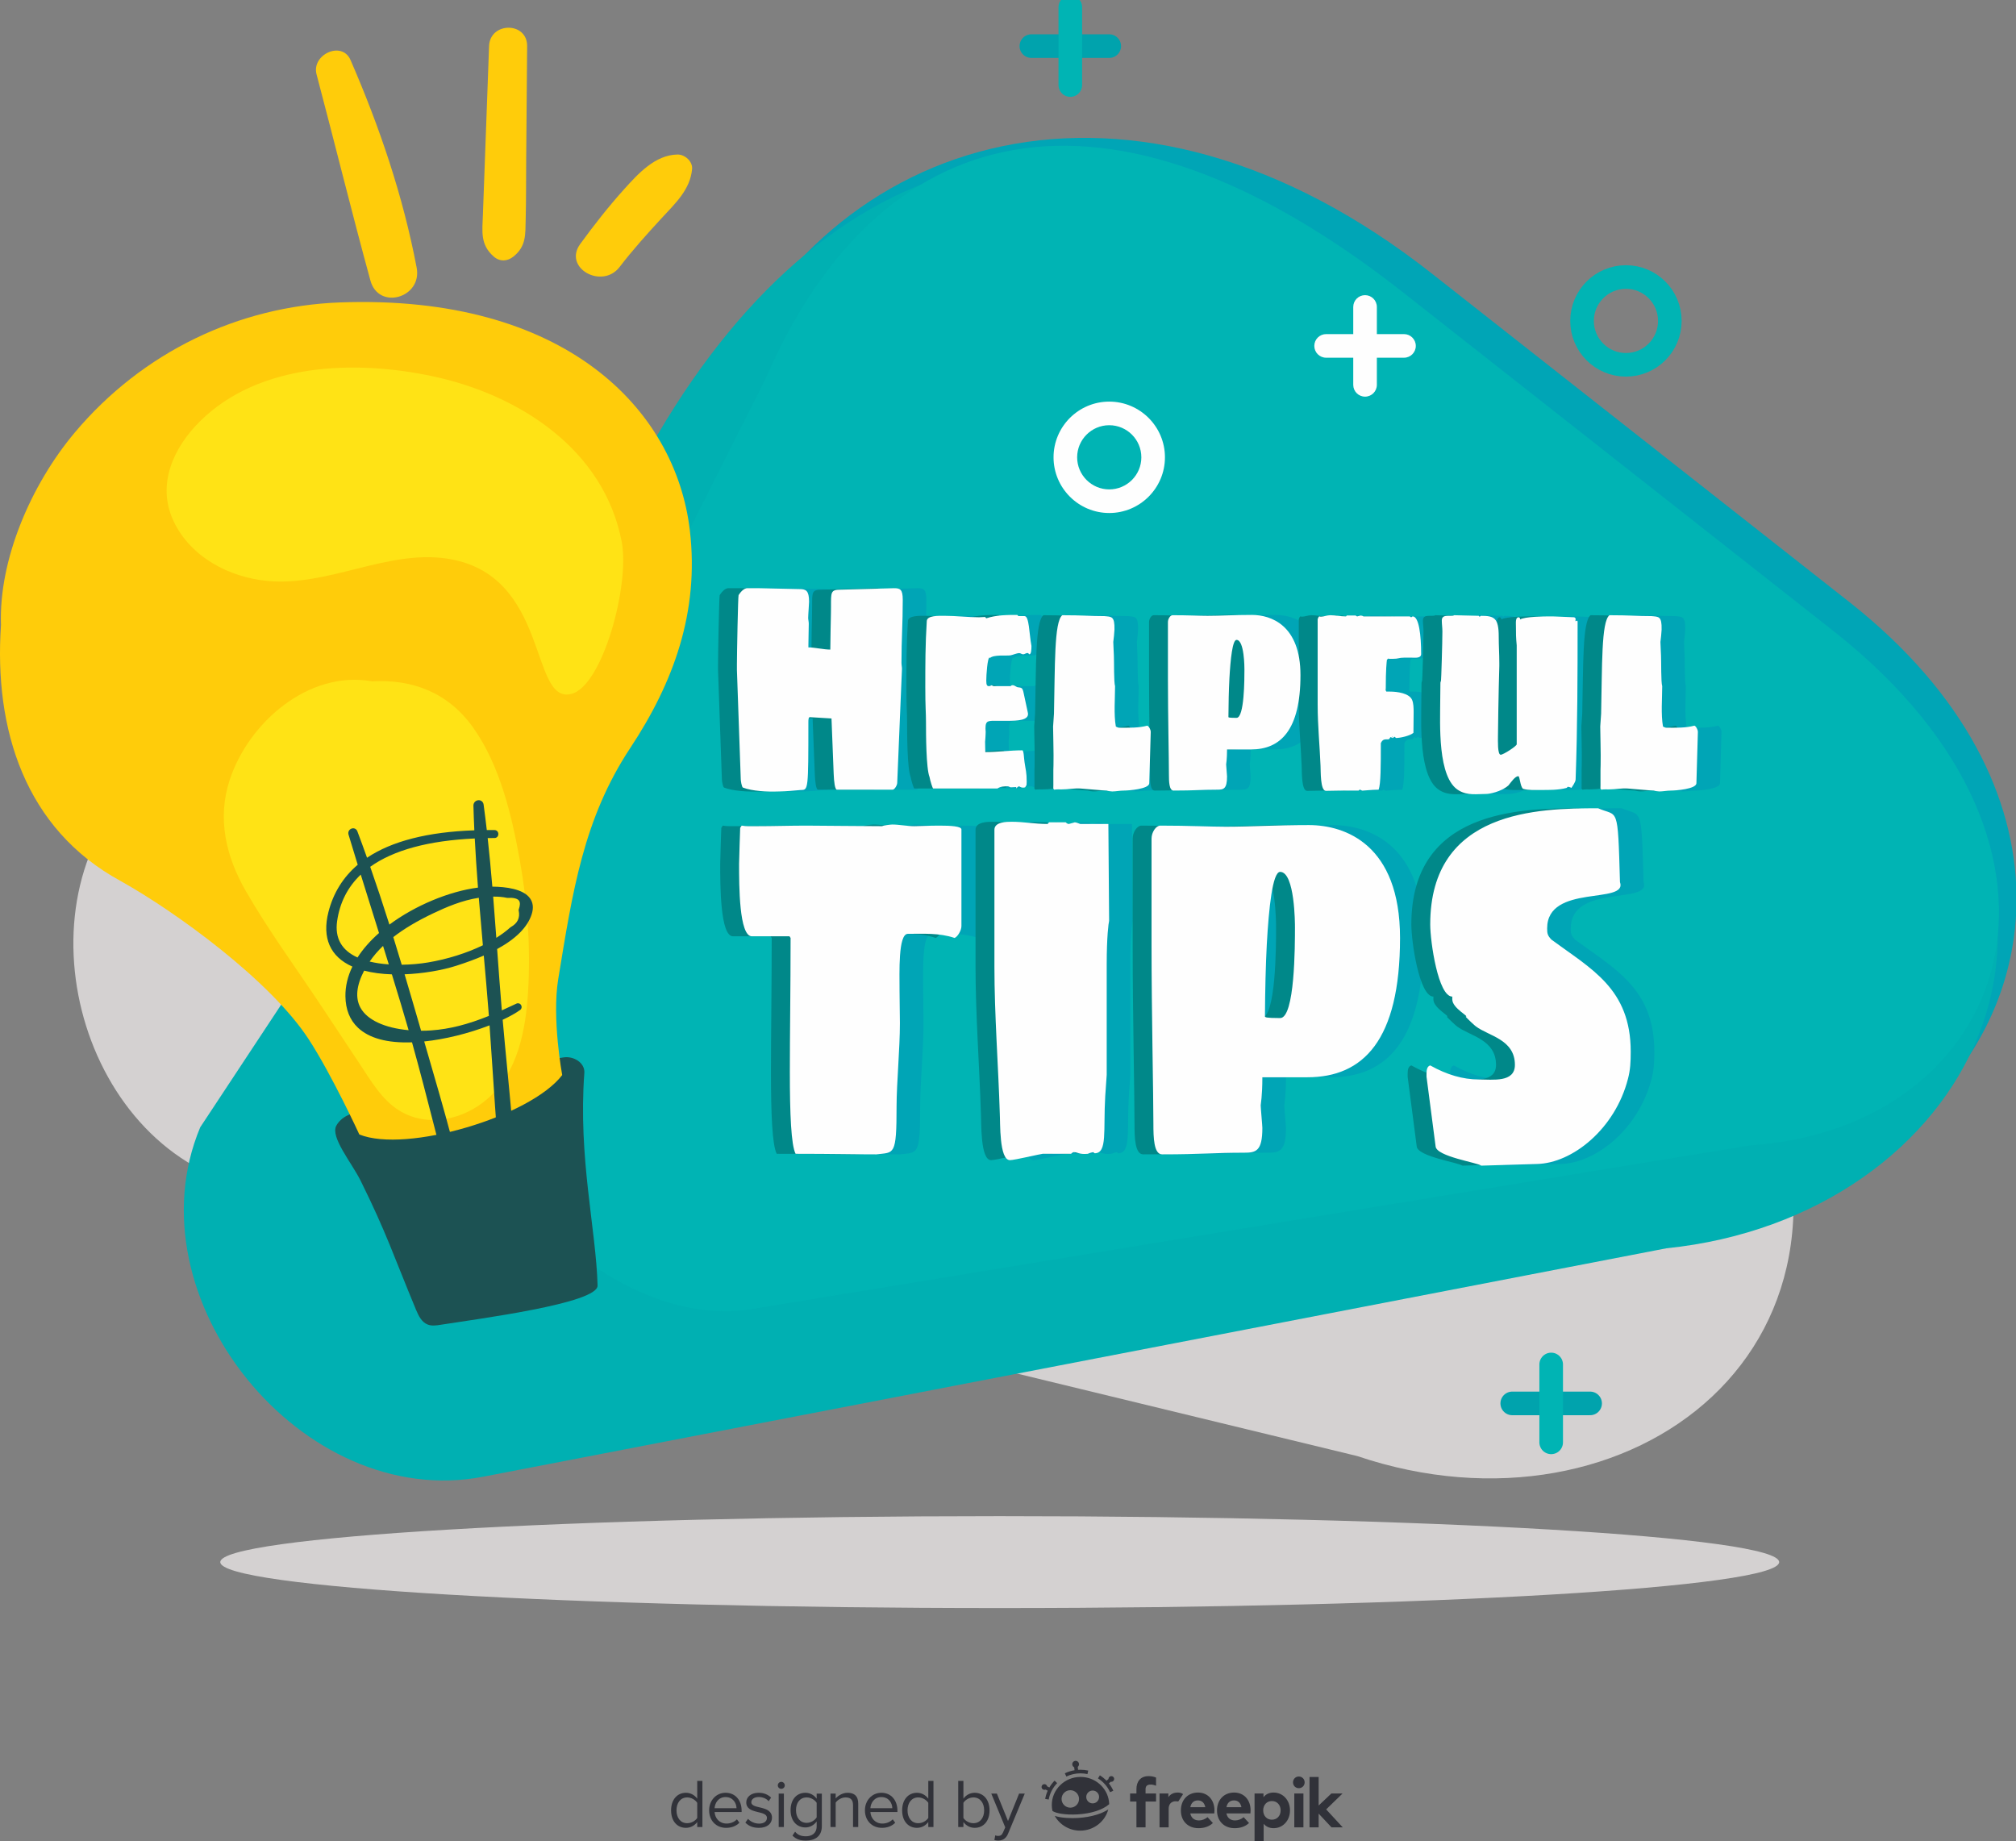 <?xml version="1.0" encoding="UTF-8"?>
<!DOCTYPE svg PUBLIC "-//W3C//DTD SVG 1.1//EN" "http://www.w3.org/Graphics/SVG/1.1/DTD/svg11.dtd">
<!-- Creator: CorelDRAW 2018 (64-Bit Evaluation Version) -->
<svg xmlns="http://www.w3.org/2000/svg" xml:space="preserve" width="150.636mm" height="137.583mm" version="1.1" style="shape-rendering:geometricPrecision; text-rendering:geometricPrecision; image-rendering:optimizeQuality; fill-rule:evenodd; clip-rule:evenodd"
viewBox="0 0 15063.6 13758.32"
 xmlns:xlink="http://www.w3.org/1999/xlink">
 <rect x="0" y="0" width="15063.6" height="13758.32" fill="#808080" stroke="none"/>
 <defs>
  <style type="text/css">
   <![CDATA[
    .str0 {stroke:#00B4B4;stroke-width:7.62;stroke-miterlimit:22.926}
    .str1 {stroke:#00B4B4;stroke-width:176.39;stroke-miterlimit:10}
    .str2 {stroke:#00A3AD;stroke-width:176.39;stroke-linecap:round;stroke-linejoin:round;stroke-miterlimit:10}
    .str3 {stroke:#00B4B4;stroke-width:176.39;stroke-linecap:round;stroke-linejoin:round;stroke-miterlimit:10}
    .fil9 {fill:none;fill-rule:nonzero}
    .fil5 {fill:#FEFEFE;fill-rule:nonzero}
    .fil0 {fill:#D4D1D1;fill-rule:nonzero}
    .fil1 {fill:#00A5B6;fill-rule:nonzero}
    .fil10 {fill:#313239;fill-rule:nonzero}
    .fil4 {fill:#008889;fill-rule:nonzero}
    .fil6 {fill:#1C5253;fill-rule:nonzero}
    .fil2 {fill:#00B0B2;fill-rule:nonzero}
    .fil3 {fill:#00B4B4;fill-rule:nonzero}
    .fil7 {fill:#FFCC0A;fill-rule:nonzero}
    .fil8 {fill:#FFE315;fill-rule:nonzero}
   ]]>
  </style>
 </defs>
 <g id="Layer_x0020_1">
  <path class="fil0" d="M13293.93 11672.17c0,189.7 -2607.48,343.43 -5823.97,343.43 -3216.49,0 -5824,-153.73 -5824,-343.43 0,-189.65 2607.51,-343.46 5824,-343.46 3216.49,0 5823.97,153.81 5823.97,343.46z"/>
  <path class="fil1" d="M13293.93 8901.88l-7464.67 725.98c-1140.71,186.97 -2476.03,-1290.6 -2182.25,-2414.87l1694.29 -4296.06c836.19,-1931.7 3112.56,-2646.85 5366.84,-865.64l3121.41 2455.97c853.88,676.81 1225.98,1455.67 1237.58,2173.8l0 70.66c-16.58,985.65 -713.1,1845.28 -1773.2,2150.16z"/>
  <path class="fil0" d="M10141.23 10879.73l-8303.86 -2013.23c-1271.11,-308.23 -1742.35,-2179.78 -770.13,-3058.66l5039.83 -3083.2c2007.2,-1372.24 4005.02,-1099.08 5227.99,1425.25l1748.48 3586.06c1114.95,2312.21 -903.26,3833.11 -2942.31,3143.78z"/>
  <path class="fil2" d="M12451.32 9327.37l-8840.54 1706.67c-1353.27,261.26 -2647.3,-1336.29 -2114.77,-2610.84l3424.42 -5186.97c1298.86,-2204.93 3330.54,-2819.22 5637.04,-922.44l3287.22 2689.65c2107.67,1739.69 865.36,4092.82 -1393.37,4323.93z"/>
  <path class="fil3 str0" d="M13071.22 8555.63l-7452 1221.81c-1140.75,187.01 -2476.03,-1290.6 -2182.27,-2414.84l2287.5 -4531.36c836.19,-1931.7 2519.36,-2411.58 4773.65,-630.37l3210.91 2526.38c2060.75,1633.43 1293.32,3700 -637.79,3828.38z"/>
  <path class="fil1" d="M6380.5 4853.76c-48.74,0 -118.16,-16.46 -163.94,-16.46 0,-65.84 2.95,-118.51 2.95,-176.67 0,-16.46 -4.43,-30.72 -4.43,-42.79 0,-23.05 6.65,-104.25 6.65,-121.81 0,-82.3 -22.9,-94.37 -70.16,-94.37 -5.17,0 -293.18,-6.58 -300.57,-6.58l-86.4 0c-33.97,-3.29 -62.04,40.6 -69.42,51.57 -4.44,6.59 -12.56,442.23 -12.56,516.85l0 21.94 0 20.85 28.81 817.52c0,7.68 6.64,58.16 16.98,61.45 70.89,26.33 177.24,31.82 268.82,28.53 53.17,-1.1 107.82,-5.49 163.94,-10.98 54.65,0 55.39,-2.19 55.39,-505.87 0,-13.16 0,-38.4 11.08,-38.4 7.38,0 159.51,9.87 161.72,9.87l16.25 412.6c2.22,61.45 9.6,119.61 24.37,119.61l415.78 0c15.51,0 34.71,-34.02 34.71,-51.57l35.44 -851.54c0,-14.26 -3.69,-28.53 -3.69,-44.99 0,-178.86 9.6,-288.59 9.6,-470.75 0,-79.01 -19.94,-86.69 -65.72,-86.69 -36.19,0 -361.87,10.97 -399.53,10.97 -73.85,0 -70.9,19.75 -70.9,125.1 0,8.78 -0.73,91.08 -2.95,168.99l-2.22 153.62zm709.7 280.92c0,150.34 5.17,186.55 5.17,264.46 0,85.59 0.74,342.37 26.59,407.11 5.9,31.82 22.89,85.59 27.32,85.59l452.7 0 27.32 0c22.9,-16.46 55.39,-16.46 78.28,-16.46 5.91,0 15.52,7.68 21.42,7.68 11.82,0 34.71,-2.19 40.62,-2.19l0 10.97c2.21,-4.39 16.99,-16.46 19.94,-16.46 5.9,0 11.81,9.88 31.75,9.88 2.22,0 5.91,0 8.87,-1.1 2.21,0 3.69,0 5.9,-1.1l10.34 -16.46c0,-3.29 0,-6.58 0.74,-9.87 0,-5.49 0.74,-10.98 0.74,-14.27 0,-73.52 -8.13,-89.98 -16.25,-148.14 -4.43,-27.43 -5.17,-87.79 -16.99,-87.79 -90.83,0 -184.62,13.17 -276.19,13.17 0,-10.97 -1.48,-50.47 -1.48,-76.81l2.22 -27.43c0.74,-16.46 2.21,-35.12 2.21,-48.29 -0.74,-2.19 -0.74,-4.39 -0.74,-7.68 -0.73,-4.39 -0.73,-9.87 -0.73,-17.56 0,-62.54 23.63,-55.96 95.26,-55.96l66.46 0c81.24,0 161.74,-4.39 155.83,-55.96l-31.76 -148.14c-9.6,-49.38 -17.72,-41.7 -47.26,-47.19 -11.81,-3.29 -23.63,-17.56 -40.62,-14.26 -2.21,0 -8.12,3.29 -10.34,6.58l-128.5 0c-3.69,-3.29 -14.03,-6.58 -16.98,-6.58 -2.95,4.39 -9.6,6.58 -14.77,6.58 -15.51,0 -21.41,-6.58 -21.41,-41.7 0,-38.41 8.12,-173.38 25.84,-173.38l0 6.59c26.59,-29.63 128.5,-16.46 155.82,-21.95 17.73,-3.29 46.53,-16.46 64.99,-16.46 11.08,0 16.25,8.78 28.8,8.78 14.03,0 22.16,-12.07 36.19,-8.78 2.21,0 8.12,8.78 10.34,8.78 14.03,0 15.51,-35.12 15.51,-62.55 -17.73,-94.37 -16.25,-222.76 -51.7,-222.76l-47.26 0c-2.22,-5.48 -5.17,-8.78 -7.39,-8.78 -73.85,0 -155.08,0 -231.14,25.24l-8.87 -9.87c-15.51,0 -28.8,2.19 -44.31,2.19 -86.4,0 -170.59,-10.97 -256.99,-10.97 -42.1,0 -134.41,-4.39 -134.41,40.6 -11.08,172.28 -11.08,329.2 -11.08,492.7zm954.88 294.09c0,53.77 5.17,201.91 2.96,287.5 -2.22,23.04 0,173.38 -1.48,175.57l6.65 8.78c17.72,-3.29 36.18,-2.19 56.86,-2.19 49.48,0 93.79,-9.88 141.05,-6.59 13.29,0 165.42,15.36 194.97,15.36 5.9,3.3 34.7,6.59 40.61,6.59 27.32,0 57.6,-6.59 87.88,-6.59 32.5,0 186.1,-10.97 189.06,-53.77l11.07 -384.06c0,-18.66 -14.03,-42.8 -25.85,-47.19 -64.98,17.56 -135.14,15.37 -200.12,15.37 -14.03,0 -19.2,0 -34.72,-8.78 -16.24,-88.89 -5.9,-212.89 -5.9,-301.77 -9.6,-29.63 -6.65,-179.96 -8.86,-228.25 0,-8.77 -4.44,-87.78 -4.44,-102.05 2.22,-8.78 8.87,-82.3 8.87,-92.17 2.21,-102.06 -22.16,-95.47 -75.33,-100.96 -109.3,0 -158.77,-6.58 -314.6,-6.58 -61.29,48.28 -53.91,379.68 -62.04,735.21l-6.64 96.57zm858.13 -351.15c0,261.17 7.39,589.27 7.39,708.88 0,52.67 1.47,120.7 34.7,120.7 159.52,0 203.83,-6.58 326.42,-6.58 47.26,0 73.11,-5.49 73.11,-98.76 0,-8.78 -6.65,-81.2 -6.65,-89.98 0,-4.39 6.65,-36.21 6.65,-111.93l179.46 0c221.55,0 369.25,-145.94 369.25,-555.25 0,-373.09 -219.34,-449.91 -363.34,-449.91 -130.72,0 -236.33,6.59 -330.85,6.59 -62.03,0 -145.48,-4.39 -261.43,-4.39 -16.98,0 -34.71,26.33 -34.71,51.57l0 429.06zm451.96 280.92c0.74,-107.54 2.96,-204.11 7.38,-288.6 8.13,-144.85 22.9,-288.6 53.18,-288.6 59.08,0 59.08,209.59 59.08,220.56 0,71.33 0,362.12 -59.08,362.12 -30.28,0 -45.05,-1.09 -53.18,-2.19 -4.42,-1.1 -6.64,-2.2 -7.38,-3.29zm666.86 -88.89c0,150.34 15.51,303.96 21.42,453.2 2.22,36.21 -2.96,186.55 40.62,186.55 18.46,0 125.54,-2.2 130.71,-2.2l112.99 0c2.22,-3.29 8.13,-6.58 10.34,-6.58 8.12,0 10.34,9.88 25.85,6.58 1.47,0 74.59,-6.58 113.73,-6.58 16.25,-44.99 16.25,-178.87 16.25,-347.85 17.72,-38.41 37.66,-24.15 62.03,-29.63 2.21,-3.29 8.86,-15.37 11.07,-15.37 5.91,0 8.87,6.59 14.78,6.59 8.12,0 7.38,-8.78 15.5,-8.78 5.91,0 5.17,8.78 10.34,8.78 30.28,0 102.66,-15.36 129.98,-38.41 0,-55.96 1.47,-94.37 1.47,-152.53 0,-34.01 -0.74,-69.13 -11.81,-94.37 -21.42,-49.38 -111.51,-61.45 -164.69,-61.45l-27.32 0c-9.6,-13.17 -3.69,-23.04 -4.43,-21.95 0,-143.75 6.65,-201.9 8.86,-216.17l10.34 -8.78c5.17,3.29 19.2,2.2 33.23,2.2 44.31,0 44.31,-8.78 83.45,-8.78l60.56 0c20.68,0 67.94,6.58 67.94,-27.44 0,-140.45 -16.24,-280.91 -63.51,-280.91 -2.21,0 -8.12,6.58 -10.34,6.58 -2.22,0 -8.86,-3.29 -11.07,-6.58l-346.36 0c-2.95,-3.3 -15.51,-6.59 -20.68,-6.59 -1.47,0 -23.63,6.59 -25.85,6.59 -2.21,0 -8.86,-3.3 -11.08,-6.59l-66.46 0 -5.9 6.59c-42.1,0 -79.77,-8.78 -118.17,-8.78 -25.84,0 -46.52,10.97 -70.89,10.97 -5.17,0 -6.65,-2.19 -11.82,-2.19 -5.17,4.39 -11.08,18.65 -11.08,23.04l0 640.84zm559.79 233.74c0.74,0 1.47,1.09 1.47,4.38l0 1.1c0,1.1 -0.73,1.1 -1.47,1.1 -0.75,0 -1.49,0 -2.22,-1.1 -0.74,0 -0.74,0 -0.74,-1.1 0,-3.29 0.74,-4.38 2.96,-4.38zm974.81 390.65c42.1,12.07 90.1,8.77 134.41,8.77 61.29,0 129.24,1.1 190.53,-15.36 2.22,0 8.13,-8.78 10.34,-8.78 5.17,0 22.89,5.49 25.84,8.78 8.13,-12.07 31.76,-44.99 31.76,-63.64 14.03,-395.04 14.77,-779.11 14.77,-1177.44 0,-5.49 -1.48,-8.78 -4.43,-8.78 -2.96,0 -8.86,4.39 -11.82,4.39 0,-4.39 1.48,-10.97 1.48,-15.36 0,-7.69 -1.48,-8.78 -10.34,-14.27l-160.25 -6.58 -25.85 0c-33.97,0 -184.62,1.09 -217.85,23.04l0 -2.19c0,-8.78 -7.39,-14.27 -10.35,-14.27 -26.58,0 -21.41,38.41 -21.41,68.04 0,53.76 0,81.2 5.91,141.55l0 739.6c0,13.17 -99.7,77.91 -119.64,77.91 -24.37,0 -20.67,-105.34 -20.67,-136.06 0,-28.54 4.42,-339.08 10.33,-526.72l0 -21.95c0,-70.23 -4.43,-127.29 -4.43,-197.52 0,-139.36 -32.49,-155.82 -132.93,-155.82l-9.6 6.58c-2.21,0 -5.91,-3.29 -5.91,-6.58l-184.62 -4.39c-5.91,4.39 -14.77,4.39 -24.38,4.39l-22.15 0c-22.89,0 -45.78,4.39 -45.78,34.01 0,29.63 4.42,53.77 4.42,83.4 0,80.11 -8.85,367.61 -10.33,366.51l-4.43 15.36c0,13.17 -1.48,111.93 -1.48,139.37 0,160.21 -22.89,575 140.32,667.17 65.72,38.41 134.4,25.24 203.08,25.24 21.42,0 109.3,-14.26 166.16,-63.64 21.42,-26.34 50.22,-69.13 73.86,-69.13 11.81,0 13.29,76.81 35.44,94.37zm576.77 -465.27c0,53.77 5.17,201.91 2.96,287.5 -2.23,23.04 0,173.38 -1.49,175.57l6.65 8.78c17.72,-3.29 36.19,-2.19 56.86,-2.19 49.48,0 93.79,-9.88 141.06,-6.59 13.29,0 165.42,15.36 194.96,15.36 5.91,3.3 34.71,6.59 40.62,6.59 27.32,0 57.6,-6.59 87.88,-6.59 32.5,0 186.1,-10.97 189.06,-53.77l11.07 -384.06c0,-18.66 -14.03,-42.8 -25.85,-47.19 -64.98,17.56 -135.14,15.37 -200.12,15.37 -14.04,0 -19.21,0 -34.72,-8.78 -16.24,-88.89 -5.91,-212.89 -5.91,-301.77 -9.59,-29.63 -6.64,-179.96 -8.85,-228.25 0,-8.77 -4.44,-87.78 -4.44,-102.05 2.22,-8.78 8.86,-82.3 8.86,-92.17 2.22,-102.06 -22.15,-95.47 -75.32,-100.96 -109.3,0 -158.78,-6.58 -314.6,-6.58 -61.3,48.28 -53.91,379.68 -62.04,735.21l-6.64 96.57z"/>
  <path class="fil1" d="M6083.67 7008.41c0,372.37 -5.54,715.94 -5.54,997.79 0,322.99 9.7,549.3 42.93,615.13 292.13,0 400.13,4.11 603.65,4.11 132.92,-16.45 150.92,16.46 150.92,-362.08 0,-166.64 24.92,-427.92 24.92,-619.24 0,-72.01 -2.76,-156.36 -2.76,-240.71 0,-137.84 -11.08,-425.86 62.3,-425.86 114.92,0 233.99,-8.23 348.9,30.86 22.16,-8.23 51.23,-55.54 51.23,-88.46l0 -722.11c0,-24.69 -80.3,-28.8 -164.76,-28.8 -78.91,0 -159.22,4.11 -186.91,4.11 -56.77,0 -113.53,-12.34 -164.76,-12.34 -11.08,0 -65.07,6.17 -76.15,12.34 -91.38,0 -519.2,-4.11 -564.89,-4.11 -126,0 -250.61,4.11 -376.61,4.11 -37.37,0 -74.76,2.06 -107.99,-4.11l-11.07 16.46c0,6.17 -8.31,230.41 -8.31,269.5 0,160.47 0,541.07 95.54,541.07l281.06 0 8.3 12.34zm2362.03 1022.48l0 -820.86c0,-213.96 13.85,-312.71 18.01,-329.17l-5.54 -724.16 -210.45 0c-5.54,-2.06 -30.46,-12.35 -40.16,-12.35 -1.38,0 -41.53,12.35 -47.07,12.35 -4.15,0 -16.62,-6.18 -20.77,-12.35l-124.61 0 -11.07 12.35c-98.31,0 -178.61,-16.46 -267.22,-16.46 -37.39,0 -130.15,0 -130.15,59.66l0 1022.47c0,360.03 29.08,740.63 40.15,1096.54 4.16,65.83 -5.53,349.74 76.15,349.74 33.23,0 232.6,-47.32 243.68,-47.32l213.22 0c4.15,-6.17 15.23,-12.34 19.38,-12.34 31.85,0 40.16,18.51 105.23,12.34l15.23 -6.17c9.69,-2.06 19.38,-6.17 24.92,-6.17 4.16,0 6.93,8.22 11.08,8.22 96.92,0 63.69,-170.75 78.92,-425.85l11.07 -160.47zm335.07 -960.76c0,489.64 13.84,1104.77 13.84,1329.01 0,98.75 2.77,226.3 65.07,226.3 299.07,0 382.14,-12.34 611.98,-12.34 88.6,0 137.07,-10.29 137.07,-185.16 0,-16.45 -12.47,-152.24 -12.47,-168.69 0,-8.23 12.47,-67.89 12.47,-209.85l336.44 0c415.37,0 692.27,-273.62 692.27,-1040.99 0,-699.48 -411.21,-843.49 -681.19,-843.49 -245.07,0 -443.06,12.35 -620.28,12.35 -116.3,0 -272.76,-8.23 -490.13,-8.23 -31.85,0 -65.07,49.37 -65.07,96.69l0 804.4zm847.34 526.67c1.39,-201.62 5.54,-382.66 13.84,-541.07 15.23,-271.56 42.93,-541.07 99.69,-541.07 110.76,0 110.76,392.95 110.76,413.52 0,133.72 0,678.9 -110.76,678.9 -56.76,0 -84.46,-2.05 -99.69,-4.11 -8.3,-2.06 -12.45,-4.11 -13.84,-6.17zm1207.32 448.49l67.85 520.49c5.54,76.12 315.67,121.38 340.6,144.01l416.74 -12.34c265.83,-6.17 584.28,-263.33 679.81,-635.7 18.01,-67.89 20.77,-127.56 20.77,-203.68 0,-471.12 -294.9,-617.18 -592.58,-837.31 -29.08,-30.86 -31.84,-45.26 -31.84,-84.35 0,-335.34 605.04,-174.87 544.12,-345.63 -16.62,-586.32 -13.84,-485.52 -163.38,-551.35 -443.05,0 -1254.39,12.34 -1254.39,868.18 0,129.61 59.53,539.01 164.75,539.01l0 20.57c0,67.89 132.92,129.61 99.7,129.61 16.61,18.51 69.22,67.89 76.14,72 94.15,72.01 292.14,96.7 292.14,288.02 0,133.73 -164.76,109.04 -269.98,109.04 -117.69,0 -238.15,-34.97 -362.75,-104.92 -22.16,6.17 -27.7,30.86 -27.7,61.72l0 22.63z"/>
  <path class="fil4" d="M6063 4853.76c-48.74,0 -118.16,-16.46 -163.94,-16.46 0,-65.84 2.95,-118.51 2.95,-176.67 0,-16.46 -4.43,-30.72 -4.43,-42.79 0,-23.05 6.65,-104.25 6.65,-121.81 0,-82.3 -22.9,-94.37 -70.16,-94.37 -5.17,0 -293.18,-6.58 -300.57,-6.58l-86.4 0c-33.97,-3.29 -62.04,40.6 -69.42,51.57 -4.44,6.59 -12.56,442.23 -12.56,516.85l0 21.94 0 20.85 28.81 817.52c0,7.68 6.64,58.16 16.98,61.45 70.89,26.33 177.24,31.82 268.82,28.53 53.17,-1.1 107.82,-5.49 163.94,-10.98 54.65,0 55.39,-2.19 55.39,-505.87 0,-13.16 0,-38.4 11.08,-38.4 7.38,0 159.51,9.87 161.72,9.87l16.25 412.6c2.22,61.45 9.6,119.61 24.37,119.61l415.78 0c15.51,0 34.71,-34.02 34.71,-51.57l35.44 -851.54c0,-14.26 -3.69,-28.53 -3.69,-44.99 0,-178.86 9.6,-288.59 9.6,-470.75 0,-79.01 -19.94,-86.69 -65.72,-86.69 -36.19,0 -361.87,10.97 -399.53,10.97 -73.85,0 -70.9,19.75 -70.9,125.1 0,8.78 -0.73,91.08 -2.95,168.99l-2.22 153.62zm709.7 280.92c0,150.34 5.17,186.55 5.17,264.46 0,85.59 0.74,342.37 26.59,407.11 5.9,31.82 22.89,85.59 27.32,85.59l452.7 0 27.32 0c22.9,-16.46 55.39,-16.46 78.28,-16.46 5.91,0 15.52,7.68 21.42,7.68 11.82,0 34.71,-2.19 40.62,-2.19l0 10.97c2.21,-4.39 16.99,-16.46 19.94,-16.46 5.9,0 11.81,9.88 31.75,9.88 2.22,0 5.91,0 8.87,-1.1 2.21,0 3.69,0 5.9,-1.1l10.34 -16.46c0,-3.29 0,-6.58 0.74,-9.87 0,-5.49 0.74,-10.98 0.74,-14.27 0,-73.52 -8.13,-89.98 -16.25,-148.14 -4.43,-27.43 -5.17,-87.79 -16.99,-87.79 -90.83,0 -184.62,13.17 -276.19,13.17 0,-10.97 -1.48,-50.47 -1.48,-76.81l2.22 -27.43c0.74,-16.46 2.21,-35.12 2.21,-48.29 -0.74,-2.19 -0.74,-4.39 -0.74,-7.68 -0.73,-4.39 -0.73,-9.87 -0.73,-17.56 0,-62.54 23.63,-55.96 95.26,-55.96l66.46 0c81.24,0 161.74,-4.39 155.83,-55.96l-31.76 -148.14c-9.6,-49.38 -17.72,-41.7 -47.26,-47.19 -11.81,-3.29 -23.63,-17.56 -40.62,-14.26 -2.21,0 -8.12,3.29 -10.34,6.58l-128.5 0c-3.69,-3.29 -14.03,-6.58 -16.98,-6.58 -2.95,4.39 -9.6,6.58 -14.77,6.58 -15.51,0 -21.41,-6.58 -21.41,-41.7 0,-38.41 8.12,-173.38 25.84,-173.38l0 6.59c26.59,-29.63 128.5,-16.46 155.82,-21.95 17.73,-3.29 46.53,-16.46 64.99,-16.46 11.08,0 16.25,8.78 28.8,8.78 14.03,0 22.16,-12.07 36.19,-8.78 2.21,0 8.12,8.78 10.34,8.78 14.03,0 15.51,-35.12 15.51,-62.55 -17.73,-94.37 -16.25,-222.76 -51.7,-222.76l-47.26 0c-2.22,-5.48 -5.17,-8.78 -7.39,-8.78 -73.85,0 -155.08,0 -231.14,25.24l-8.87 -9.87c-15.51,0 -28.8,2.19 -44.31,2.19 -86.4,0 -170.59,-10.97 -256.99,-10.97 -42.1,0 -134.41,-4.39 -134.41,40.6 -11.08,172.28 -11.08,329.2 -11.08,492.7zm954.88 294.09c0,53.77 5.17,201.91 2.96,287.5 -2.22,23.04 0,173.38 -1.48,175.57l6.65 8.78c17.72,-3.29 36.18,-2.19 56.86,-2.19 49.48,0 93.79,-9.88 141.05,-6.59 13.29,0 165.42,15.36 194.97,15.36 5.9,3.3 34.7,6.59 40.61,6.59 27.32,0 57.6,-6.59 87.88,-6.59 32.5,0 186.1,-10.97 189.06,-53.77l11.07 -384.06c0,-18.66 -14.03,-42.8 -25.85,-47.19 -64.98,17.56 -135.14,15.37 -200.12,15.37 -14.03,0 -19.2,0 -34.72,-8.78 -16.24,-88.89 -5.9,-212.89 -5.9,-301.77 -9.6,-29.63 -6.65,-179.96 -8.86,-228.25 0,-8.77 -4.44,-87.78 -4.44,-102.05 2.22,-8.78 8.87,-82.3 8.87,-92.17 2.21,-102.06 -22.16,-95.47 -75.33,-100.96 -109.3,0 -158.77,-6.58 -314.6,-6.58 -61.29,48.28 -53.91,379.68 -62.04,735.21l-6.64 96.57zm858.13 -351.15c0,261.17 7.39,589.27 7.39,708.88 0,52.67 1.47,120.7 34.7,120.7 159.52,0 203.83,-6.58 326.42,-6.58 47.26,0 73.11,-5.49 73.11,-98.76 0,-8.78 -6.65,-81.2 -6.65,-89.98 0,-4.39 6.65,-36.21 6.65,-111.93l179.46 0c221.55,0 369.25,-145.94 369.25,-555.25 0,-373.09 -219.34,-449.91 -363.34,-449.91 -130.72,0 -236.33,6.59 -330.85,6.59 -62.03,0 -145.48,-4.39 -261.43,-4.39 -16.98,0 -34.71,26.33 -34.71,51.57l0 429.06zm451.96 280.92c0.74,-107.54 2.96,-204.11 7.38,-288.6 8.13,-144.85 22.9,-288.6 53.18,-288.6 59.08,0 59.08,209.59 59.08,220.56 0,71.33 0,362.12 -59.08,362.12 -30.28,0 -45.05,-1.09 -53.18,-2.19 -4.42,-1.1 -6.64,-2.2 -7.38,-3.29zm666.86 -88.89c0,150.34 15.51,303.96 21.42,453.2 2.22,36.21 -2.96,186.55 40.62,186.55 18.46,0 125.54,-2.2 130.71,-2.2l112.99 0c2.22,-3.29 8.13,-6.58 10.34,-6.58 8.12,0 10.34,9.88 25.85,6.58 1.47,0 74.59,-6.58 113.73,-6.58 16.25,-44.99 16.25,-178.87 16.25,-347.85 17.72,-38.41 37.66,-24.15 62.03,-29.63 2.21,-3.29 8.86,-15.37 11.07,-15.37 5.91,0 8.87,6.59 14.78,6.59 8.12,0 7.38,-8.78 15.5,-8.78 5.91,0 5.17,8.78 10.34,8.78 30.28,0 102.66,-15.36 129.98,-38.41 0,-55.96 1.47,-94.37 1.47,-152.53 0,-34.01 -0.74,-69.13 -11.81,-94.37 -21.42,-49.38 -111.51,-61.45 -164.69,-61.45l-27.32 0c-9.6,-13.17 -3.69,-23.04 -4.43,-21.95 0,-143.75 6.65,-201.9 8.86,-216.17l10.34 -8.78c5.17,3.29 19.2,2.2 33.23,2.2 44.31,0 44.31,-8.78 83.45,-8.78l60.56 0c20.68,0 67.94,6.58 67.94,-27.44 0,-140.45 -16.24,-280.91 -63.51,-280.91 -2.21,0 -8.12,6.58 -10.34,6.58 -2.22,0 -8.86,-3.29 -11.07,-6.58l-346.36 0c-2.95,-3.3 -15.51,-6.59 -20.68,-6.59 -1.47,0 -23.63,6.59 -25.85,6.59 -2.21,0 -8.86,-3.3 -11.08,-6.59l-66.46 0 -5.9 6.59c-42.1,0 -79.77,-8.78 -118.17,-8.78 -25.84,0 -46.52,10.97 -70.89,10.97 -5.17,0 -6.65,-2.19 -11.82,-2.19 -5.17,4.39 -11.08,18.65 -11.08,23.04l0 640.84zm559.79 233.74c0.74,0 1.47,1.09 1.47,4.38l0 1.1c0,1.1 -0.73,1.1 -1.47,1.1 -0.75,0 -1.49,0 -2.22,-1.1 -0.74,0 -0.74,0 -0.74,-1.1 0,-3.29 0.74,-4.38 2.96,-4.38zm974.81 390.65c42.1,12.07 90.1,8.77 134.41,8.77 61.29,0 129.24,1.1 190.53,-15.36 2.22,0 8.13,-8.78 10.34,-8.78 5.17,0 22.89,5.49 25.84,8.78 8.13,-12.07 31.76,-44.99 31.76,-63.64 14.03,-395.04 14.77,-779.11 14.77,-1177.44 0,-5.49 -1.48,-8.78 -4.43,-8.78 -2.96,0 -8.86,4.39 -11.82,4.39 0,-4.39 1.48,-10.97 1.48,-15.36 0,-7.69 -1.48,-8.78 -10.34,-14.27l-160.25 -6.58 -25.85 0c-33.97,0 -184.62,1.09 -217.85,23.04l0 -2.19c0,-8.78 -7.39,-14.27 -10.35,-14.27 -26.58,0 -21.41,38.41 -21.41,68.04 0,53.76 0,81.2 5.91,141.55l0 739.6c0,13.17 -99.7,77.91 -119.64,77.91 -24.37,0 -20.67,-105.34 -20.67,-136.06 0,-28.54 4.42,-339.08 10.33,-526.72l0 -21.95c0,-70.23 -4.43,-127.29 -4.43,-197.52 0,-139.36 -32.49,-155.82 -132.93,-155.82l-9.6 6.58c-2.21,0 -5.91,-3.29 -5.91,-6.58l-184.62 -4.39c-5.91,4.39 -14.77,4.39 -24.38,4.39l-22.15 0c-22.89,0 -45.78,4.39 -45.78,34.01 0,29.63 4.42,53.77 4.42,83.4 0,80.11 -8.85,367.61 -10.33,366.51l-4.43 15.36c0,13.17 -1.48,111.93 -1.48,139.37 0,160.21 -22.89,575 140.32,667.17 65.72,38.41 134.4,25.24 203.08,25.24 21.42,0 109.3,-14.26 166.16,-63.64 21.42,-26.34 50.22,-69.13 73.86,-69.13 11.81,0 13.29,76.81 35.44,94.37zm576.77 -465.27c0,53.77 5.17,201.91 2.96,287.5 -2.23,23.04 0,173.38 -1.49,175.57l6.65 8.78c17.72,-3.29 36.19,-2.19 56.86,-2.19 49.48,0 93.79,-9.88 141.06,-6.59 13.29,0 165.42,15.36 194.96,15.36 5.91,3.3 34.71,6.59 40.62,6.59 27.32,0 57.6,-6.59 87.88,-6.59 32.5,0 186.1,-10.97 189.06,-53.77l11.07 -384.06c0,-18.66 -14.03,-42.8 -25.85,-47.19 -64.98,17.56 -135.14,15.37 -200.12,15.37 -14.04,0 -19.21,0 -34.72,-8.78 -16.24,-88.89 -5.91,-212.89 -5.91,-301.77 -9.59,-29.63 -6.64,-179.96 -8.85,-228.25 0,-8.77 -4.44,-87.78 -4.44,-102.05 2.22,-8.78 8.86,-82.3 8.86,-92.17 2.22,-102.06 -22.15,-95.47 -75.32,-100.96 -109.3,0 -158.78,-6.58 -314.6,-6.58 -61.3,48.28 -53.91,379.68 -62.04,735.21l-6.64 96.57z"/>
  <path class="fil4" d="M5766.17 7008.41c0,372.37 -5.54,715.94 -5.54,997.79 0,322.99 9.7,549.3 42.93,615.13 292.13,0 400.13,4.11 603.65,4.11 132.92,-16.45 150.92,16.46 150.92,-362.08 0,-166.64 24.92,-427.92 24.92,-619.24 0,-72.01 -2.76,-156.36 -2.76,-240.71 0,-137.84 -11.08,-425.86 62.3,-425.86 114.92,0 233.99,-8.23 348.9,30.86 22.16,-8.23 51.23,-55.54 51.23,-88.46l0 -722.11c0,-24.69 -80.3,-28.8 -164.76,-28.8 -78.91,0 -159.22,4.11 -186.91,4.11 -56.77,0 -113.53,-12.34 -164.76,-12.34 -11.08,0 -65.07,6.17 -76.15,12.34 -91.38,0 -519.2,-4.11 -564.89,-4.11 -126,0 -250.61,4.11 -376.61,4.11 -37.37,0 -74.76,2.06 -107.99,-4.11l-11.07 16.46c0,6.17 -8.31,230.41 -8.31,269.5 0,160.47 0,541.07 95.54,541.07l281.06 0 8.3 12.34zm2362.03 1022.48l0 -820.86c0,-213.96 13.85,-312.71 18.01,-329.17l-5.54 -724.16 -210.45 0c-5.54,-2.06 -30.46,-12.35 -40.16,-12.35 -1.38,0 -41.53,12.35 -47.07,12.35 -4.15,0 -16.62,-6.18 -20.77,-12.35l-124.61 0 -11.07 12.35c-98.31,0 -178.61,-16.46 -267.22,-16.46 -37.39,0 -130.15,0 -130.15,59.66l0 1022.47c0,360.03 29.08,740.63 40.15,1096.54 4.16,65.83 -5.53,349.74 76.15,349.74 33.23,0 232.6,-47.32 243.68,-47.32l213.22 0c4.15,-6.17 15.23,-12.34 19.38,-12.34 31.85,0 40.16,18.51 105.23,12.34l15.23 -6.17c9.69,-2.06 19.38,-6.17 24.92,-6.17 4.16,0 6.93,8.22 11.08,8.22 96.92,0 63.69,-170.75 78.92,-425.85l11.07 -160.47zm335.07 -960.76c0,489.64 13.84,1104.77 13.84,1329.01 0,98.75 2.77,226.3 65.07,226.3 299.07,0 382.14,-12.34 611.98,-12.34 88.6,0 137.07,-10.29 137.07,-185.16 0,-16.45 -12.47,-152.24 -12.47,-168.69 0,-8.23 12.47,-67.89 12.47,-209.85l336.44 0c415.37,0 692.27,-273.62 692.27,-1040.99 0,-699.48 -411.21,-843.49 -681.19,-843.49 -245.07,0 -443.06,12.35 -620.28,12.35 -116.3,0 -272.76,-8.23 -490.13,-8.23 -31.85,0 -65.07,49.37 -65.07,96.69l0 804.4zm847.34 526.67c1.39,-201.62 5.54,-382.66 13.84,-541.07 15.23,-271.56 42.93,-541.07 99.69,-541.07 110.76,0 110.76,392.95 110.76,413.52 0,133.72 0,678.9 -110.76,678.9 -56.76,0 -84.46,-2.05 -99.69,-4.11 -8.3,-2.06 -12.45,-4.11 -13.84,-6.17zm1207.32 448.49l67.85 520.49c5.54,76.12 315.67,121.38 340.6,144.01l416.74 -12.34c265.83,-6.17 584.28,-263.33 679.81,-635.7 18.01,-67.89 20.77,-127.56 20.77,-203.68 0,-471.12 -294.9,-617.18 -592.58,-837.31 -29.08,-30.86 -31.84,-45.26 -31.84,-84.35 0,-335.34 605.04,-174.87 544.12,-345.63 -16.62,-586.32 -13.84,-485.52 -163.38,-551.35 -443.05,0 -1254.39,12.34 -1254.39,868.18 0,129.61 59.53,539.01 164.75,539.01l0 20.57c0,67.89 132.92,129.61 99.7,129.61 16.61,18.51 69.22,67.89 76.14,72 94.15,72.01 292.14,96.7 292.14,288.02 0,133.73 -164.76,109.04 -269.98,109.04 -117.69,0 -238.15,-34.97 -362.75,-104.92 -22.16,6.17 -27.7,30.86 -27.7,61.72l0 22.63z"/>
  <path class="fil5" d="M6204.11 4853.76c-48.74,0 -118.15,-16.46 -163.94,-16.46 0,-65.84 2.95,-118.51 2.95,-176.67 0,-16.46 -4.43,-30.72 -4.43,-42.79 0,-23.05 6.65,-104.25 6.65,-121.81 0,-82.3 -22.89,-94.37 -70.16,-94.37 -5.17,0 -293.18,-6.58 -300.56,-6.58l-86.41 0c-33.97,-3.29 -62.04,40.6 -69.42,51.57 -4.43,6.59 -12.56,442.23 -12.56,516.85l0 21.94 0 20.85 28.81 817.52c0,7.68 6.65,58.16 16.98,61.45 70.9,26.33 177.24,31.82 268.82,28.53 53.17,-1.1 107.82,-5.49 163.94,-10.98 54.65,0 55.39,-2.19 55.39,-505.87 0,-13.16 0,-38.4 11.08,-38.4 7.38,0 159.51,9.87 161.73,9.87l16.24 412.6c2.22,61.45 9.61,119.61 24.37,119.61l415.78 0c15.51,0 34.71,-34.02 34.71,-51.57l35.45 -851.54c0,-14.26 -3.7,-28.53 -3.7,-44.99 0,-178.86 9.6,-288.59 9.6,-470.75 0,-79.01 -19.94,-86.69 -65.72,-86.69 -36.19,0 -361.87,10.97 -399.53,10.97 -73.85,0 -70.9,19.75 -70.9,125.1 0,8.78 -0.73,91.08 -2.95,168.99l-2.22 153.62zm709.7 280.92c0,150.34 5.17,186.55 5.17,264.46 0,85.59 0.74,342.37 26.59,407.11 5.9,31.82 22.89,85.59 27.32,85.59l452.7 0 27.32 0c22.9,-16.46 55.39,-16.46 78.28,-16.46 5.91,0 15.52,7.68 21.42,7.68 11.82,0 34.71,-2.19 40.62,-2.19l0 10.97c2.22,-4.39 16.99,-16.46 19.94,-16.46 5.9,0 11.81,9.88 31.75,9.88 2.22,0 5.91,0 8.87,-1.1 2.21,0 3.69,0 5.91,-1.1l10.33 -16.46c0,-3.29 0,-6.58 0.74,-9.87 0,-5.49 0.74,-10.98 0.74,-14.27 0,-73.52 -8.13,-89.98 -16.25,-148.14 -4.43,-27.43 -5.17,-87.79 -16.99,-87.79 -90.83,0 -184.62,13.17 -276.19,13.17 0,-10.97 -1.48,-50.47 -1.48,-76.81l2.22 -27.43c0.74,-16.46 2.21,-35.12 2.21,-48.29 -0.74,-2.19 -0.74,-4.39 -0.74,-7.68 -0.73,-4.39 -0.73,-9.87 -0.73,-17.56 0,-62.54 23.63,-55.96 95.26,-55.96l66.47 0c81.23,0 161.73,-4.39 155.82,-55.96l-31.76 -148.14c-9.6,-49.38 -17.72,-41.7 -47.26,-47.19 -11.81,-3.29 -23.63,-17.56 -40.62,-14.26 -2.21,0 -8.12,3.29 -10.33,6.58l-128.51 0c-3.68,-3.29 -14.03,-6.58 -16.98,-6.58 -2.95,4.39 -9.6,6.58 -14.77,6.58 -15.51,0 -21.41,-6.58 -21.41,-41.7 0,-38.41 8.12,-173.38 25.84,-173.38l0 6.59c26.59,-29.63 128.5,-16.46 155.83,-21.95 17.72,-3.29 46.52,-16.46 64.98,-16.46 11.08,0 16.25,8.78 28.8,8.78 14.04,0 22.16,-12.07 36.19,-8.78 2.21,0 8.12,8.78 10.34,8.78 14.03,0 15.51,-35.12 15.51,-62.55 -17.73,-94.37 -16.25,-222.76 -51.7,-222.76l-47.26 0c-2.22,-5.48 -5.17,-8.78 -7.39,-8.78 -73.84,0 -155.08,0 -231.14,25.24l-8.87 -9.87c-15.51,0 -28.8,2.19 -44.31,2.19 -86.4,0 -170.59,-10.97 -256.99,-10.97 -42.1,0 -134.41,-4.39 -134.41,40.6 -11.08,172.28 -11.08,329.2 -11.08,492.7zm954.88 294.09c0,53.77 5.17,201.91 2.96,287.5 -2.22,23.04 0,173.38 -1.48,175.57l6.65 8.78c17.72,-3.29 36.18,-2.19 56.86,-2.19 49.48,0 93.79,-9.88 141.05,-6.59 13.29,0 165.42,15.36 194.97,15.36 5.91,3.3 34.7,6.59 40.61,6.59 27.33,0 57.6,-6.59 87.88,-6.59 32.5,0 186.1,-10.97 189.06,-53.77l11.08 -384.06c0,-18.66 -14.04,-42.8 -25.85,-47.19 -64.99,17.56 -135.15,15.37 -200.13,15.37 -14.03,0 -19.2,0 -34.71,-8.78 -16.25,-88.89 -5.91,-212.89 -5.91,-301.77 -9.6,-29.63 -6.65,-179.96 -8.86,-228.25 0,-8.77 -4.44,-87.78 -4.44,-102.05 2.22,-8.78 8.87,-82.3 8.87,-92.17 2.21,-102.06 -22.16,-95.47 -75.33,-100.96 -109.29,0 -158.77,-6.58 -314.6,-6.58 -61.29,48.28 -53.91,379.68 -62.03,735.21l-6.65 96.57zm858.13 -351.15c0,261.17 7.39,589.27 7.39,708.88 0,52.67 1.47,120.7 34.71,120.7 159.51,0 203.82,-6.58 326.41,-6.58 47.27,0 73.12,-5.49 73.12,-98.76 0,-8.78 -6.65,-81.2 -6.65,-89.98 0,-4.39 6.65,-36.21 6.65,-111.93l179.45 0c221.55,0 369.25,-145.94 369.25,-555.25 0,-373.09 -219.34,-449.91 -363.34,-449.91 -130.72,0 -236.32,6.59 -330.85,6.59 -62.03,0 -145.48,-4.39 -261.43,-4.39 -16.98,0 -34.71,26.33 -34.71,51.57l0 429.06zm451.96 280.92c0.74,-107.54 2.96,-204.11 7.38,-288.6 8.13,-144.85 22.9,-288.6 53.18,-288.6 59.08,0 59.08,209.59 59.08,220.56 0,71.33 0,362.12 -59.08,362.12 -30.28,0 -45.05,-1.09 -53.18,-2.19 -4.42,-1.1 -6.64,-2.2 -7.38,-3.29zm666.86 -88.89c0,150.34 15.51,303.96 21.42,453.2 2.22,36.21 -2.96,186.55 40.62,186.55 18.46,0 125.54,-2.2 130.71,-2.2l112.99 0c2.22,-3.29 8.13,-6.58 10.34,-6.58 8.13,0 10.34,9.88 25.85,6.58 1.48,0 74.59,-6.58 113.73,-6.58 16.25,-44.99 16.25,-178.87 16.25,-347.85 17.72,-38.41 37.66,-24.15 62.03,-29.63 2.21,-3.29 8.86,-15.37 11.07,-15.37 5.91,0 8.87,6.59 14.78,6.59 8.12,0 7.38,-8.78 15.5,-8.78 5.91,0 5.17,8.78 10.35,8.78 30.27,0 102.65,-15.36 129.97,-38.41 0,-55.96 1.48,-94.37 1.48,-152.53 0,-34.01 -0.75,-69.13 -11.82,-94.37 -21.42,-49.38 -111.51,-61.45 -164.68,-61.45l-27.33 0c-9.6,-13.17 -3.69,-23.04 -4.43,-21.95 0,-143.75 6.65,-201.9 8.86,-216.17l10.34 -8.78c5.17,3.29 19.2,2.2 33.23,2.2 44.31,0 44.31,-8.78 83.45,-8.78l60.56 0c20.68,0 67.94,6.58 67.94,-27.44 0,-140.45 -16.24,-280.91 -63.51,-280.91 -2.21,0 -8.12,6.58 -10.33,6.58 -2.23,0 -8.87,-3.29 -11.08,-6.58l-346.36 0c-2.95,-3.3 -15.51,-6.59 -20.68,-6.59 -1.47,0 -23.63,6.59 -25.85,6.59 -2.21,0 -8.86,-3.3 -11.08,-6.59l-66.46 0 -5.9 6.59c-42.1,0 -79.77,-8.78 -118.17,-8.78 -25.84,0 -46.52,10.97 -70.89,10.97 -5.17,0 -6.65,-2.19 -11.82,-2.19 -5.17,4.39 -11.08,18.65 -11.08,23.04l0 640.84zm559.79 233.74c0.74,0 1.47,1.09 1.47,4.38l0 1.1c0,1.1 -0.73,1.1 -1.47,1.1 -0.74,0 -1.48,0 -2.22,-1.1 -0.74,0 -0.74,0 -0.74,-1.1 0,-3.29 0.74,-4.38 2.96,-4.38zm974.81 390.65c42.1,12.07 90.1,8.77 134.41,8.77 61.29,0 129.24,1.1 190.53,-15.36 2.22,0 8.13,-8.78 10.34,-8.78 5.17,0 22.89,5.49 25.84,8.78 8.13,-12.07 31.76,-44.99 31.76,-63.64 14.04,-395.04 14.78,-779.11 14.78,-1177.44 0,-5.49 -1.49,-8.78 -4.44,-8.78 -2.95,0 -8.86,4.39 -11.82,4.39 0,-4.39 1.48,-10.97 1.48,-15.36 0,-7.69 -1.48,-8.78 -10.33,-14.27l-160.26 -6.58 -25.85 0c-33.97,0 -184.62,1.09 -217.85,23.04l0 -2.19c0,-8.78 -7.39,-14.27 -10.35,-14.27 -26.58,0 -21.41,38.41 -21.41,68.04 0,53.76 0,81.2 5.91,141.55l0 739.6c0,13.17 -99.7,77.91 -119.64,77.91 -24.37,0 -20.67,-105.34 -20.67,-136.06 0,-28.54 4.42,-339.08 10.33,-526.72l0 -21.95c0,-70.23 -4.43,-127.29 -4.43,-197.52 0,-139.36 -32.49,-155.82 -132.93,-155.82l-9.6 6.58c-2.21,0 -5.91,-3.29 -5.91,-6.58l-184.62 -4.39c-5.91,4.39 -14.77,4.39 -24.37,4.39l-22.16 0c-22.89,0 -45.78,4.39 -45.78,34.01 0,29.63 4.43,53.77 4.43,83.4 0,80.11 -8.86,367.61 -10.34,366.51l-4.43 15.36c0,13.17 -1.48,111.93 -1.48,139.37 0,160.21 -22.89,575 140.32,667.17 65.72,38.41 134.4,25.24 203.08,25.24 21.42,0 109.3,-14.26 166.16,-63.64 21.42,-26.34 50.22,-69.13 73.86,-69.13 11.81,0 13.29,76.81 35.44,94.37zm576.77 -465.27c0,53.77 5.17,201.91 2.96,287.5 -2.22,23.04 0,173.38 -1.48,175.57l6.64 8.78c17.72,-3.29 36.19,-2.19 56.87,-2.19 49.47,0 93.78,-9.88 141.05,-6.59 13.29,0 165.42,15.36 194.96,15.36 5.91,3.3 34.71,6.59 40.62,6.59 27.32,0 57.6,-6.59 87.88,-6.59 32.5,0 186.1,-10.97 189.06,-53.77l11.07 -384.06c0,-18.66 -14.03,-42.8 -25.85,-47.19 -64.98,17.56 -135.14,15.37 -200.12,15.37 -14.04,0 -19.2,0 -34.72,-8.78 -16.24,-88.89 -5.91,-212.89 -5.91,-301.77 -9.59,-29.63 -6.64,-179.96 -8.85,-228.25 0,-8.77 -4.44,-87.78 -4.44,-102.05 2.22,-8.78 8.87,-82.3 8.87,-92.17 2.21,-102.06 -22.16,-95.47 -75.33,-100.96 -109.3,0 -158.77,-6.58 -314.6,-6.58 -61.3,48.28 -53.91,379.68 -62.04,735.21l-6.64 96.57z"/>
  <path class="fil5" d="M5907.28 7008.41c0,372.37 -5.53,715.94 -5.53,997.79 0,322.99 9.69,549.3 42.92,615.13 292.13,0 400.13,4.11 603.66,4.11 132.91,-16.45 150.91,16.46 150.91,-362.08 0,-166.64 24.93,-427.92 24.93,-619.24 0,-72.01 -2.77,-156.36 -2.77,-240.71 0,-137.84 -11.08,-425.86 62.3,-425.86 114.92,0 233.99,-8.23 348.91,30.86 22.15,-8.23 51.22,-55.54 51.22,-88.46l0 -722.11c0,-24.69 -80.3,-28.8 -164.76,-28.8 -78.91,0 -159.22,4.11 -186.91,4.11 -56.77,0 -113.53,-12.34 -164.76,-12.34 -11.08,0 -65.07,6.17 -76.15,12.34 -91.38,0 -519.2,-4.11 -564.89,-4.11 -126,0 -250.61,4.11 -376.6,4.11 -37.38,0 -74.77,2.06 -108,-4.11l-11.07 16.46c0,6.17 -8.31,230.41 -8.31,269.5 0,160.47 0,541.07 95.54,541.07l281.06 0 8.3 12.34zm2362.03 1022.48l0 -820.86c0,-213.96 13.85,-312.71 18.01,-329.17l-5.54 -724.16 -210.45 0c-5.54,-2.06 -30.46,-12.35 -40.15,-12.35 -1.39,0 -41.54,12.35 -47.08,12.35 -4.15,0 -16.62,-6.18 -20.77,-12.35l-124.61 0 -11.07 12.35c-98.31,0 -178.61,-16.46 -267.22,-16.46 -37.39,0 -130.15,0 -130.15,59.66l0 1022.47c0,360.03 29.08,740.63 40.16,1096.54 4.15,65.83 -5.54,349.74 76.15,349.74 33.22,0 232.6,-47.32 243.67,-47.32l213.22 0c4.15,-6.17 15.23,-12.34 19.38,-12.34 31.85,0 40.16,18.51 105.23,12.34l15.23 -6.17c9.69,-2.06 19.39,-6.17 24.92,-6.17 4.16,0 6.93,8.22 11.08,8.22 96.92,0 63.69,-170.75 78.92,-425.85l11.07 -160.47zm335.07 -960.76c0,489.64 13.84,1104.77 13.84,1329.01 0,98.75 2.77,226.3 65.07,226.3 299.07,0 382.14,-12.34 611.98,-12.34 88.61,0 137.07,-10.29 137.07,-185.16 0,-16.45 -12.47,-152.24 -12.47,-168.69 0,-8.23 12.47,-67.89 12.47,-209.85l336.44 0c415.37,0 692.27,-273.62 692.27,-1040.99 0,-699.48 -411.21,-843.49 -681.19,-843.49 -245.07,0 -443.06,12.35 -620.28,12.35 -116.3,0 -272.76,-8.23 -490.13,-8.23 -31.85,0 -65.07,49.37 -65.07,96.69l0 804.4zm847.34 526.67c1.39,-201.62 5.54,-382.66 13.84,-541.07 15.23,-271.56 42.93,-541.07 99.69,-541.07 110.77,0 110.77,392.95 110.77,413.52 0,133.72 0,678.9 -110.77,678.9 -56.76,0 -84.46,-2.05 -99.69,-4.11 -8.3,-2.06 -12.45,-4.11 -13.84,-6.17zm1207.33 448.49l67.84 520.49c5.54,76.12 315.68,121.38 340.6,144.01l416.74 -12.34c265.83,-6.17 584.28,-263.33 679.81,-635.7 18.01,-67.89 20.77,-127.56 20.77,-203.68 0,-471.12 -294.9,-617.18 -592.58,-837.31 -29.08,-30.86 -31.84,-45.26 -31.84,-84.35 0,-335.34 605.04,-174.87 544.12,-345.63 -16.61,-586.32 -13.84,-485.52 -163.37,-551.35 -443.06,0 -1254.4,12.34 -1254.4,868.18 0,129.61 59.53,539.01 164.76,539.01l0 20.57c0,67.89 132.91,129.61 99.69,129.61 16.61,18.51 69.22,67.89 76.15,72 94.14,72.01 292.14,96.7 292.14,288.02 0,133.73 -164.77,109.04 -269.99,109.04 -117.69,0 -238.15,-34.97 -362.75,-104.92 -22.16,6.17 -27.69,30.86 -27.69,61.72l0 22.63z"/>
  <path class="fil6" d="M4211.39 7900.98c-547.9,83.96 -1131.59,191.13 -1618.77,435.5 -33.28,16.69 -62.01,42.23 -79.76,74.93 -46.19,84.95 116.13,278.66 180.9,409.3 194.31,391.93 247.02,562.54 414.98,966.47 18.41,44.31 42.03,92.25 86.68,109.78 30.56,12.03 64.85,7.06 97.29,1.87 272.63,-43.46 1175.92,-159.35 1172.39,-293.37 -11.11,-418.71 -145.84,-954.58 -98.95,-1588.24 5.61,-75.81 -79.62,-127.74 -154.76,-116.24z"/>
  <path class="fil7" d="M558 3232.81c-325.16,387.07 -568.3,948.83 -550.69,1437.25 -53.47,781.41 180.5,1524.5 893.38,1912.52 413.03,230.43 1120.25,744.29 1406.11,1183.21 173.43,266.39 378.14,711.13 378.14,711.13 352.13,142 1280.31,-134.47 1515.83,-444.11 0,0 -78.32,-420.69 -29.53,-718.01 107,-652.35 188.1,-1196.76 538.44,-1726.31 321.91,-486.63 517,-1015.09 444.68,-1627.3 -106.79,-903.46 -933.17,-1763.04 -2613.48,-1701.45 -756.45,27.73 -1475.86,369.57 -1982.88,973.07z"/>
  <path class="fil8" d="M4645.66 4049.85c-130.89,-690.85 -765.07,-1099.75 -1411.11,-1238.11 -574.68,-123.05 -1295.05,-103.93 -1739.29,335.31 -199.47,197.2 -326.11,473.04 -199.58,744.36 125.95,270.05 416.69,422.88 703.17,449.48 453.18,42.08 886.18,-230.37 1332.04,-168.24 783.83,109.18 621.38,1095.9 939.97,1011.87 232.1,-61.24 435.97,-811.95 374.8,-1134.67z"/>
  <path class="fil8" d="M3883.27 6423.76c-60.08,-334.19 -148.52,-707.85 -349.11,-988.8 -183.96,-257.64 -447.51,-361.57 -756.1,-343.86 -1.73,-0.38 -3.22,-0.98 -5.02,-1.3 -468.66,-79.59 -916.1,308.57 -1057.06,738.57 -94.53,288.47 -27.53,572 120.29,828.86 169.17,293.93 373.15,571.46 560.59,853.96 96.82,145.88 193.67,291.79 290.49,437.73 83.26,125.48 166.13,270.26 298.63,350.84 210.66,128.09 476.98,66.46 655.56,-88.44 228.07,-197.77 286.71,-514.85 304.24,-801.51 20.11,-328.58 -4.3,-662.27 -62.51,-986.05z"/>
  <path class="fil6" d="M3875.75 6803.73c11.15,54.65 -8.32,95.08 -59.51,123.76l-3.07 2.22c-30.52,27.17 -65.62,53.27 -104.67,77.86 -7.51,-102.66 -15.27,-205.35 -23.56,-307.98 38.45,-0.52 72.28,2.51 102.87,9.11l2.32 0.49 2.44 -0.14c43.74,-2.51 73.06,4.48 84.84,20.14 9.88,13.16 9.53,35.07 -1.02,65.16l-1.63 4.62 0.99 4.76zm-729.32 898.18l-2.47 -8.47c-39.77,-137.72 -79.92,-275.63 -120.88,-413.42 133.64,-5.08 276.75,-28.65 387.2,-64.1 77.7,-24.87 144.9,-49.81 204.56,-75.95 12.87,144 24.41,275.16 34.71,406.93l3.25 44.09c-159.84,64.6 -292.76,98.08 -429.46,108.2 -24.81,1.8 -50.63,2.75 -76.91,2.72zm-475.05 -547.55c-119.2,-53.73 -170.48,-145.06 -152.43,-271.64 19.75,-138.18 79.1,-254.95 176.65,-347.66 45.08,145.66 90.64,291.15 136.36,436.56 -65.95,58.14 -119.88,119.49 -160.58,182.74zm238.26 -245.67c-47.14,-149.37 -95.32,-294.43 -143.36,-431.87 173.98,-124.78 436.59,-195.94 781.11,-211.64 5.85,113.03 13.76,233.51 24.09,367.03 -215.49,27.7 -470.65,134.34 -661.84,276.48zm-188.67 343.99c61.1,16.05 130.68,25.36 207.18,27.8 50.63,164.22 88.7,291.18 123.08,410.49l1.86 6.74c-178.74,-16.37 -308.76,-76.38 -358.95,-166.65 -40.51,-72.78 -31.47,-166.44 26.83,-278.38zm41.06 -67.8c27.95,-40.61 61.47,-79.77 100.04,-116.88 14.37,46 28.69,92 42.95,138.01 -51.96,-3.53 -99.83,-10.62 -142.99,-21.13zm437.02 6.49c-61.02,10.3 -130.59,16.37 -197.36,17.21 -20.68,-68.93 -41.63,-137.76 -62.92,-206.48 79.67,-61.95 177.48,-120.23 298.54,-177.87 98.72,-46.95 215.62,-96.94 340.24,-115.89 9.6,118.25 19.9,236.58 30.48,354.72 -119.97,58.56 -264.65,103.96 -408.98,128.31zm670.32 1870.18c-10.13,-356.73 -45.05,-720.02 -78.85,-1071.39 -11.85,-123.54 -23.7,-246.98 -34.57,-370.13 54.12,-25.23 99.09,-50.56 130.6,-73.56 11.39,-8.36 14.32,-24.06 6.88,-36.51 -7.38,-12.35 -21.98,-16.83 -34.65,-10.76 -36.47,17.43 -72.74,34.26 -109.04,50.48l-1.2 -13.9c-12.31,-146.65 -23.21,-296.37 -33.94,-444.39 139.67,-75.92 226.35,-162.84 257.71,-258.52 15.49,-47.3 11.39,-87.91 -12.17,-120.68 -50.56,-70.35 -180.55,-86.22 -281.34,-87.07 -11.08,-131.69 -22.51,-250.79 -34.82,-362.86 17.57,-0.36 34.85,-0.5 51.79,-0.53 15.84,-0.04 27.79,-12.77 27.83,-29.64 0.07,-16.82 -11.99,-29.21 -27.62,-29.67 -19.19,-0.17 -38.77,-0.14 -58.6,0 -7.34,-63.64 -15.17,-127.17 -23.81,-190.53 -2.79,-20.53 -19.4,-34.26 -39.62,-32.56 -21.38,1.76 -37.08,19.26 -36.51,40.74 1.62,61.35 3.99,122.77 6.81,184.22 -347.25,11.89 -616.72,80.76 -801.73,204.83 -26.71,-75.07 -49.88,-138.36 -72.33,-197.66 -6.75,-17.85 -24.62,-26.39 -42.5,-20.47 -19.15,6.46 -29.28,25.83 -23.53,45.12 19.08,64.03 38.79,127.92 58.5,191.77l10.34 33.59c-109.22,92.92 -182.83,211.67 -218.81,353.06 -49.16,193.43 12.62,334.12 178.85,408.02 -35.32,73.13 -52.79,147.25 -52.02,220.66 1.03,98.85 32.51,178.19 93.55,235.8 83.8,79.16 219.69,116.07 404.02,109.43 58.21,207.89 112.75,420.34 165.53,625.94 62.95,245.25 128.05,498.89 199.74,746.12 4.3,14.85 16.33,24.73 31.08,26.78 5.32,0.74 11,0.46 16.82,-0.96 22.59,-5.43 35.97,-24.87 31.8,-46.17 -83.73,-428.77 -208.79,-858.91 -329.7,-1274.91l-24.18 -83.22c155.07,-16.15 330.51,-59.41 488.3,-120.47 8.22,113.42 15.7,227.08 23.22,340.85 23.17,352.11 47.09,716.11 94.58,1069.62 3.45,25.58 23.42,42.09 48.5,39.97 22.51,-1.79 45.97,-20.1 45.09,-50.44z"/>
  <path class="fil7" d="M2365.31 555.55c135.74,512.97 262.32,1028.52 402.35,1540.36 61.61,225.18 388.22,128.87 345.71,-95.28 -101.8,-536.79 -276.85,-1051.84 -494.17,-1552.15 -63.94,-147.18 -293.02,-40.89 -253.89,107.07l0 0z"/>
  <path class="fil7" d="M3654.35 344.51c-10.37,283.5 -20.74,566.95 -31.12,850.45 -4.97,136.06 -9.94,272.16 -14.95,408.23 -4.66,127.56 -20.78,223.8 79.8,312.95 46.07,40.85 103.01,38.1 149.64,0 94.97,-77.47 87.28,-161.86 90.21,-278.94 3.67,-147.29 2.47,-294.92 3.7,-442.24 2.37,-283.5 4.77,-566.95 7.13,-850.45 1.55,-183.55 -277.74,-182.56 -284.41,0l0 0z"/>
  <path class="fil7" d="M4629.67 1994.91c97.94,-127.67 205.14,-246.59 314.05,-364.84 100.72,-109.29 213.25,-212.09 227.57,-366.36 5.37,-58.14 -54.36,-110.03 -109.15,-109.11 -166.61,2.71 -294.18,143.3 -398.88,259.57 -116.91,129.86 -224.86,267.69 -327.73,408.8 -130.49,179 163.48,342.3 294.14,171.94l0 0z"/>
  <path class="fil9 str1" d="M12477.07 2397.89c0,181.15 -146.86,328.02 -327.97,328.02 -181.19,0 -328.02,-146.87 -328.02,-328.02 0,-181.15 146.83,-328.01 328.02,-328.01 181.11,0 327.97,146.86 327.97,328.01z"/>
  <path class="fil5" d="M8288.33 3177.25c-132.22,0 -239.82,107.56 -239.82,239.78 0,132.26 107.6,239.82 239.82,239.82 132.22,0 239.82,-107.56 239.82,-239.82 0,-132.22 -107.6,-239.78 -239.82,-239.78zm0 655.99c-229.48,0 -416.2,-186.69 -416.2,-416.21 0,-229.48 186.72,-416.17 416.2,-416.17 229.48,0 416.21,186.69 416.21,416.17 0,229.52 -186.73,416.21 -416.21,416.21z"/>
  <path class="fil5" d="M10490.69 2672.85l-581.94 0c-48.72,0 -88.2,-39.51 -88.2,-88.2 0,-48.72 39.48,-88.19 88.2,-88.19l581.94 0c48.72,0 88.19,39.47 88.19,88.19 0,48.69 -39.47,88.2 -88.19,88.2z"/>
  <path class="fil5" d="M10199.72 2963.82c-48.72,0 -88.2,-39.48 -88.2,-88.2l0 -581.94c0,-48.72 39.48,-88.19 88.2,-88.19 48.72,0 88.19,39.47 88.19,88.19l0 581.94c0,48.72 -39.47,88.2 -88.19,88.2z"/>
  <line class="fil9 str2" x1="11299.47" y1="10486.35" x2="11881.41" y2= "10486.35" />
  <line class="fil9 str3" x1="11590.44" y1="10195.38" x2="11590.44" y2= "10777.35" />
  <line class="fil9 str2" x1="7706.39" y1="344.51" x2="8288.33" y2= "344.51" />
  <line class="fil9 str3" x1="7997.36" y1="53.54" x2="7997.36" y2= "635.49" />
  <path class="fil10" d="M7879.96 13305.01c-15.28,15.62 -28.37,32.87 -39.13,51.26l-16.36 -8.5c-2.4,-10.49 -12.35,-17.71 -23.29,-16.44 -11.68,1.38 -20,11.96 -18.66,23.63 1.38,11.67 11.96,19.99 23.64,18.63 2.32,-0.25 4.48,-0.88 6.49,-1.8l15.91 8.25c-8.86,19.54 -15.28,40.18 -19.02,61.49l26.36 4.66c8.07,-46.07 29.95,-88.45 63.21,-122.53l-19.15 -18.65z"/>
  <path class="fil10" d="M8073.53 13223.8c-6.04,0 -12.03,0.2 -17.96,0.59l-2.61 -22.07c6.63,-5.3 10.44,-13.73 9.38,-22.76 -1.62,-13.83 -14.21,-23.78 -28.04,-22.16 -13.9,1.63 -23.82,14.22 -22.16,28.09 1.06,8.96 6.67,16.26 14.26,19.9l2.57 22c-25.15,4.1 -49.46,11.72 -72.64,22.76l11.54 24.17c32.98,-15.78 68.47,-23.79 105.66,-23.79 17.53,0 35.03,1.88 52.07,5.58l5.64 -26.14c-18.87,-4.09 -38.28,-6.17 -57.71,-6.17z"/>
  <path class="fil10" d="M8306.47 13313.65c11.67,-1.41 19.96,-12.03 18.52,-23.71 -1.41,-11.67 -12.03,-19.97 -23.71,-18.52 -10.9,1.34 -18.87,10.7 -18.7,21.45l-14.67 12.81c-14.75,-15.15 -31.4,-28.65 -49.64,-40.18l-14.29 22.61c40.04,25.22 71.3,60.92 90.46,103.19l24.34 -11.01c-8.86,-19.54 -20.01,-37.82 -33.23,-54.5l14.18 -12.39c2.18,0.43 4.41,0.56 6.74,0.25z"/>
  <path class="fil10" d="M8054.23 13583.91c-13.58,0.85 -27.34,1.24 -40.82,1.24 -31.04,0 -61.13,-2.13 -87.42,-6.31 -13.79,-2.2 -29.84,-5.48 -44.83,-10.31 36.93,65.65 108.26,110.24 190.11,110.24 100.72,0 185.63,-67.59 209.87,-158.85 -24.06,15.84 -53.1,29.11 -86.72,39.58 -41.62,12.98 -90.13,21.42 -140.19,24.41z"/>
  <path class="fil10" d="M8164.47 13475.08c-26.46,0 -47.98,-21.52 -47.98,-47.98 0,-26.46 21.52,-47.97 47.98,-47.97 26.46,0 48.02,21.51 48.02,47.97 0,26.46 -21.56,47.98 -48.02,47.98zm-167.11 32.03c-35.98,0 -65.26,-29.28 -65.26,-65.22 0,-36.03 29.28,-65.31 65.26,-65.31 35.98,0 65.27,29.28 65.27,65.31 0,35.94 -29.29,65.22 -65.27,65.22zm76.17 -229.8c-118.22,0 -214.46,94.05 -214.46,209.67 0,14.97 1.63,29.94 4.84,44.48 23.77,17.03 95.46,31.39 188.63,25.78 101.6,-6.13 186.86,-33.79 235.37,-76.16 -0.18,-6.85 -0.71,-13.76 -1.59,-20.49 -13.37,-104.5 -104.88,-183.28 -212.79,-183.28z"/>
  <path class="fil10" d="M8638.11 13343.18c-10.41,-4.1 -28.43,-10.94 -48.79,-8.4 -19.44,2.43 -29.74,11.99 -29.74,35.53l0 30.55 78.6 0 0 60.57 -78.6 0 0 192.44 -68.15 0 0 -192.44 -47.24 0 0 -60.57 47.24 0 0 -31.36c0,-59.27 31.57,-98.15 90.59,-98.15 22.68,0 40.82,4.28 56.09,10.83l0 61z"/>
  <path class="fil10" d="M8803.99 13460.68c-6.25,-1.02 -12.6,-1.61 -18.52,-1.61 -31.61,0 -53.27,19.32 -53.27,56.9l0 137.9 -68.19 0 0 -253.01 66.11 0 0 27.66c15.91,-23.75 40.18,-34.48 71.26,-34.48 14.6,0 29.91,4.52 38.63,11.89l-36.02 54.75z"/>
  <path class="fil10" d="M8894.09 13503.48l112 0c-6.28,-32.39 -25.85,-50.69 -55.1,-50.69 -32.1,0 -50.91,19.33 -56.9,50.69zm180.41 23.5c0,7.83 -0.53,17.21 -1.31,22.96l-179.38 0c7.3,36.54 32.91,52.49 65.01,52.49 21.94,0 45.69,-8.89 63.96,-24.3l39.97 43.85c-28.72,26.38 -65.26,38.41 -107.81,38.41 -77.57,0 -131.37,-52.77 -131.37,-132.39 0,-79.66 52.21,-133.96 127.95,-133.96 72.81,0 122.7,54.09 122.98,132.94z"/>
  <path class="fil10" d="M9164.07 13503.48l112.01 0c-6.28,-32.39 -25.86,-50.69 -55.07,-50.69 -32.14,0 -50.94,19.33 -56.94,50.69zm180.44 23.5c0,7.83 -0.56,17.21 -1.34,22.96l-179.38 0c7.3,36.54 32.91,52.49 65.01,52.49 21.95,0 45.72,-8.89 64,-24.3l39.97 43.85c-28.75,26.38 -65.3,38.41 -107.88,38.41 -77.54,0 -131.34,-52.77 -131.34,-132.39 0,-79.66 52.24,-133.96 127.95,-133.96 72.85,0 122.73,54.09 123.01,132.94z"/>
  <path class="fil10" d="M9438.6 13527.21c0,39.98 26.42,69.72 65.05,69.72 40.22,0 65.27,-31.08 65.27,-69.72 0,-38.62 -25.05,-69.7 -65.27,-69.7 -38.63,0 -65.05,29.78 -65.05,69.7zm200.31 0c0,76 -52.74,133.18 -122.45,133.18 -33.94,0 -58,-13.33 -74.44,-32.88l0 130.82 -67.91 0 0 -357.47 66.61 0 0 27.93c16.47,-20.64 40.71,-34.75 75.46,-34.75 69.99,0 122.73,57.19 122.73,133.17z"/>
  <path class="fil10" d="M9739.24 13653.87l-68.16 0 0 -253.01 68.16 0 0 253.01zm9.17 -335.82c0,24.56 -19.09,43.4 -43.64,43.4 -24.55,0 -43.32,-18.84 -43.32,-43.4 0,-24.51 18.77,-43.84 43.32,-43.84 24.55,0 43.64,19.33 43.64,43.84z"/>
  <polygon class="fil10" points="9852.97,13490.92 9948.29,13400.86 10031.83,13400.86 9909.1,13519.92 10032.61,13653.87 9948.79,13653.87 9852.97,13551.5 9852.97,13653.87 9784.82,13653.87 9784.82,13277.85 9852.97,13277.85 "/>
  <path class="fil10" d="M5209.71 13583.88l0 -113.18c-13.93,-21.69 -43.92,-40.28 -74.93,-40.28 -50.09,0 -80.08,41.31 -80.08,96.63 0,55.27 29.99,96.09 80.08,96.09 31.01,0 61,-17.57 74.93,-39.26zm0 67.69l0 -37.21c-18.59,25.33 -49.07,43.42 -84.21,43.42 -65.12,0 -111.12,-49.59 -111.12,-130.73 0,-79.6 45.47,-131.27 111.12,-131.27 33.59,0 64.07,16.55 84.21,43.92l0 -132.79 38.77 0 0 344.66 -38.77 0z"/>
  <path class="fil10" d="M5421.06 13427.8c-53.23,0 -79.59,44.98 -81.63,83.22l163.79 0c-0.49,-37.2 -25.29,-83.22 -82.16,-83.22zm-122.45 98.71c0,-72.35 51.65,-130.73 122.98,-130.73 75.46,0 119.87,58.91 119.87,133.85l0 9.79 -202.03 0c3.1,47.04 36.16,86.34 89.92,86.34 28.4,0 57.36,-11.4 76.98,-31.55l18.59 25.33c-24.8,24.81 -58.39,38.24 -99.2,38.24 -73.91,0 -127.11,-53.23 -127.11,-131.27z"/>
  <path class="fil10" d="M5569.37 13618.52l20.14 -27.9c16.55,19.11 48.05,35.62 82.16,35.62 38.25,0 58.92,-18.05 58.92,-42.86 0,-60.47 -154.52,-23.29 -154.52,-115.78 0,-38.74 33.59,-71.82 92.99,-71.82 42.41,0 72.39,16.01 92.54,36.18l-18.1 26.86c-14.96,-18.06 -42.37,-31.5 -74.44,-31.5 -34.07,0 -55.24,17.03 -55.24,39.26 0,54.79 154.48,18.59 154.48,115.74 0,41.88 -33.58,75.46 -98.18,75.46 -40.81,0 -75.42,-12.41 -100.75,-39.26z"/>
  <path class="fil10" d="M5818.43 13651.57l0 -249.59 38.77 0 0 249.59 -38.77 0zm-6.7 -311.08c0,-14.46 11.89,-26.35 25.82,-26.35 14.46,0 26.35,11.89 26.35,26.35 0,14.47 -11.89,25.82 -26.35,25.82 -13.93,0 -25.82,-11.35 -25.82,-25.82z"/>
  <path class="fil10" d="M6102.1 13579.75l0 -109.05c-13.41,-21.69 -43.39,-40.28 -74.4,-40.28 -50.13,0 -80.08,39.78 -80.08,95.07 0,54.79 29.95,95.07 80.08,95.07 31.01,0 60.99,-19.11 74.4,-40.81zm-180.84 135.92l19.62 -28.96c20.67,24.8 45.47,34.12 81.14,34.12 41.34,0 80.08,-20.15 80.08,-74.94l0 -35.66c-18.06,25.33 -48.58,44.45 -83.72,44.45 -65.08,0 -111.09,-48.57 -111.09,-129.19 0,-80.12 45.48,-129.71 111.09,-129.71 33.59,0 63.57,16.55 83.72,43.92l0 -37.72 38.77 0 0 242.37c0,82.68 -57.89,108.5 -118.85,108.5 -42.37,0 -71.33,-8.28 -100.76,-37.18z"/>
  <path class="fil10" d="M6373.91 13651.57l0 -163.3c0,-43.92 -22.22,-57.85 -55.81,-57.85 -30.48,0 -59.44,18.59 -73.87,38.74l0 182.41 -38.77 0 0 -249.59 38.77 0 0 36.16c17.54,-20.67 51.65,-42.36 88.87,-42.36 52.17,0 79.58,26.34 79.58,80.6l0 175.19 -38.77 0z"/>
  <path class="fil10" d="M6585.26 13427.8c-53.23,0 -79.58,44.98 -81.63,83.22l163.79 0c-0.52,-37.2 -25.32,-83.22 -82.16,-83.22zm-122.48 98.71c0,-72.35 51.68,-130.73 122.98,-130.73 75.46,0 119.91,58.91 119.91,133.85l0 9.79 -202.04 0c3.1,47.04 36.16,86.34 89.89,86.34 28.43,0 57.36,-11.4 77.01,-31.55l18.59 25.33c-24.8,24.81 -58.38,38.24 -99.2,38.24 -73.91,0 -127.14,-53.23 -127.14,-131.27z"/>
  <path class="fil10" d="M6936.14 13583.88l0 -113.18c-13.97,-21.69 -43.93,-40.28 -74.93,-40.28 -50.13,0 -80.12,41.31 -80.12,96.63 0,55.27 29.99,96.09 80.12,96.09 31,0 60.96,-17.57 74.93,-39.26zm0 67.69l0 -37.21c-18.6,25.33 -49.11,43.42 -84.25,43.42 -65.09,0 -111.09,-49.59 -111.09,-130.73 0,-79.6 45.44,-131.27 111.09,-131.27 33.59,0 64.1,16.55 84.25,43.92l0 -132.79 38.73 0 0 344.66 -38.73 0z"/>
  <path class="fil10" d="M7273.04 13623.14c50.62,0 80.61,-40.82 80.61,-96.09 0,-55.32 -29.99,-96.63 -80.61,-96.63 -30.48,0 -61,18.59 -74.44,40.28l0 113.18c13.44,21.69 43.96,39.26 74.44,39.26zm-113.17 28.43l0 -344.66 38.73 0 0 132.79c20.18,-27.37 50.13,-43.92 84.25,-43.92 65.08,0 111.12,51.67 111.12,131.27 0,81.14 -46.04,130.73 -111.12,130.73 -35.14,0 -65.62,-18.09 -84.25,-43.42l0 37.21 -38.73 0z"/>
  <path class="fil10" d="M7436.3 13714.12c5.68,2.57 15,4.13 21.21,4.13 17.03,0 28.39,-5.68 37.18,-26.35l16.54 -37.75 -104.38 -252.17 41.87 0 83.19 204.65 82.69 -204.65 42.37 0 -125.06 300.26c-15,36.12 -40.29,50.12 -73.38,50.61 -8.26,0 -21.2,-1.54 -28.44,-3.62l6.21 -35.11z"/>
 </g>
</svg>
